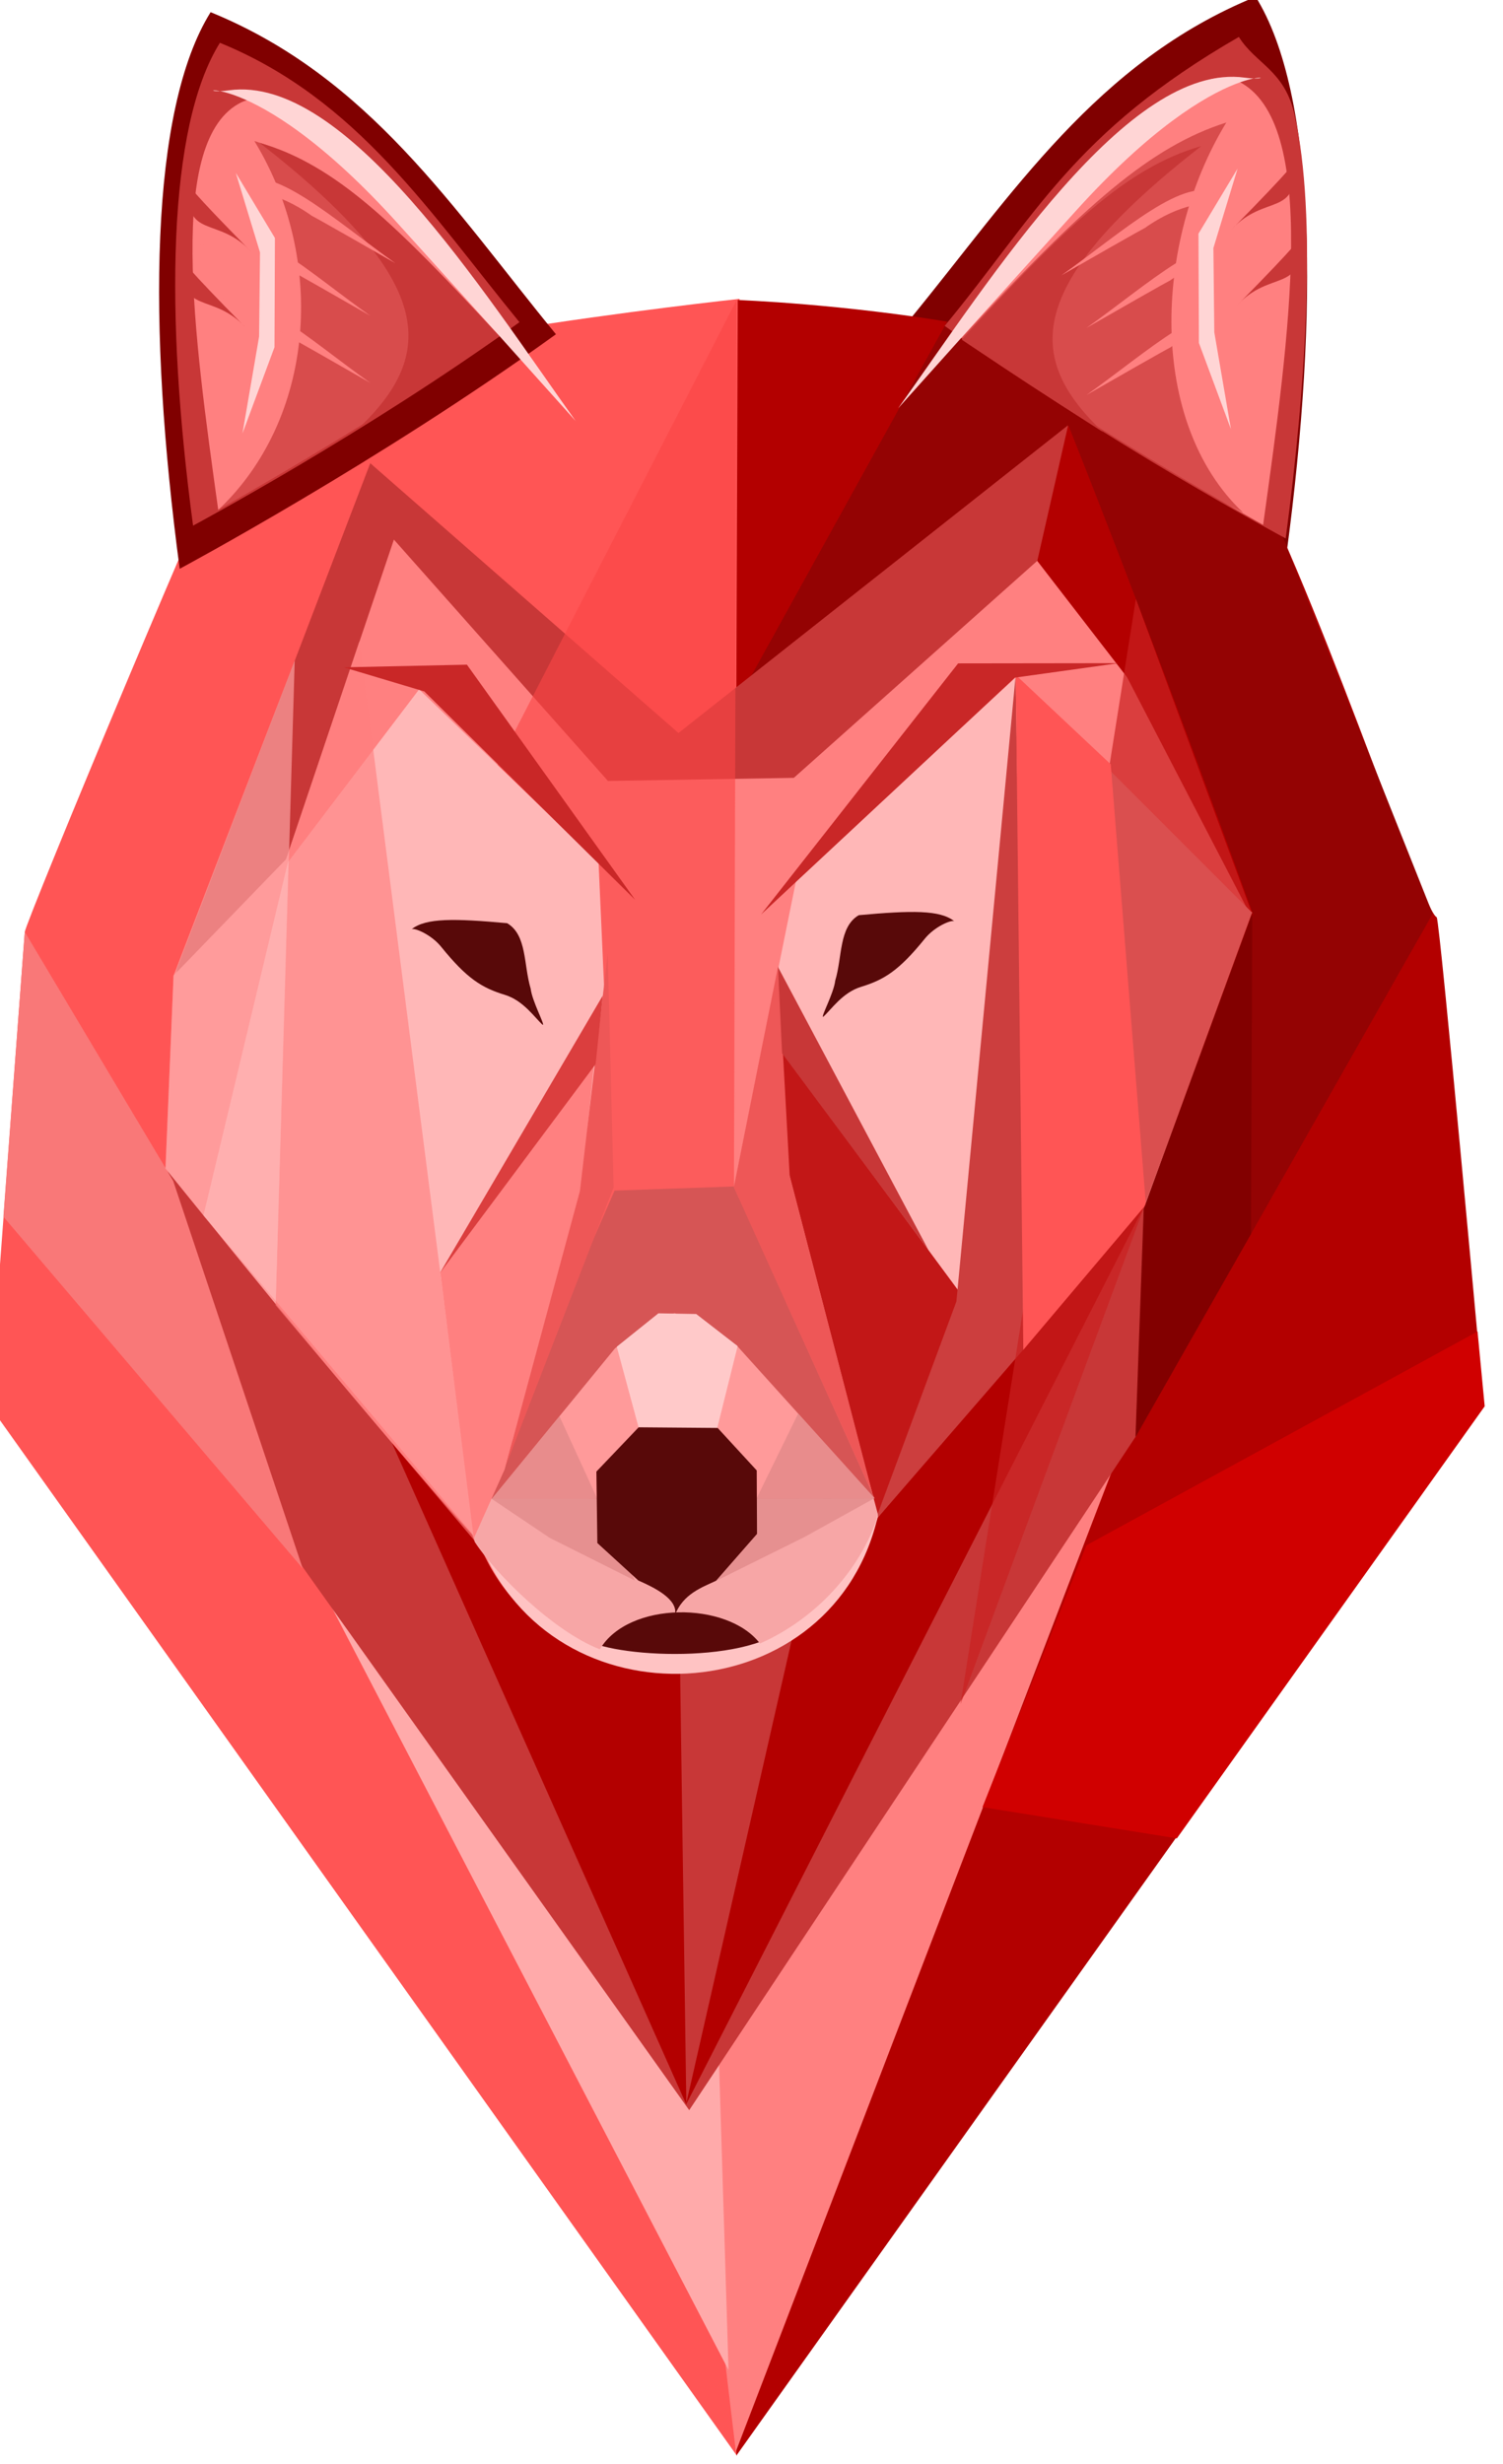 <?xml version="1.0" encoding="UTF-8" standalone="no"?>
<!-- Created with Inkscape (http://www.inkscape.org/) -->

<svg
   xmlns:dc="http://purl.org/dc/elements/1.1/"
   xmlns:cc="http://creativecommons.org/ns#"
   xmlns:rdf="http://www.w3.org/1999/02/22-rdf-syntax-ns#"
   xmlns:svg="http://www.w3.org/2000/svg"
   xmlns="http://www.w3.org/2000/svg"
   xmlns:sodipodi="http://sodipodi.sourceforge.net/DTD/sodipodi-0.dtd"
   xmlns:inkscape="http://www.inkscape.org/namespaces/inkscape"
   width="36"
   height="59"
   id="svg5363"
   version="1.1"
   inkscape:version="0.91 r13725"
   sodipodi:docname="logo.svg">
  <defs
     id="defs5365">
    <clipPath
       clipPathUnits="userSpaceOnUse"
       id="clipPath3923-50-9-5-5-8-4">
      <path
         d="M 0,768 1024,768 1024,0 0,0 0,768 Z"
         id="path3925-26-7-7-8-6-7"
         inkscape:connector-curvature="0" />
    </clipPath>
    <clipPath
       clipPathUnits="userSpaceOnUse"
       id="clipPath3923-50-9-5-5-8-4-0">
      <path
         d="M 0,768 1024,768 1024,0 0,0 0,768 Z"
         id="path3925-26-7-7-8-6-7-6"
         inkscape:connector-curvature="0" />
    </clipPath>
  </defs>
  <sodipodi:namedview
     id="base"
     pagecolor="#ffffff"
     bordercolor="#666666"
     borderopacity="1.0"
     inkscape:pageopacity="1"
     inkscape:pageshadow="2"
     inkscape:zoom="0.9899495"
     inkscape:cx="-104.6677"
     inkscape:cy="-57.602852"
     inkscape:document-units="px"
     inkscape:current-layer="layer1"
     showgrid="false"
     inkscape:window-width="1920"
     inkscape:window-height="1024"
     inkscape:window-x="1063"
     inkscape:window-y="1080"
     inkscape:window-maximized="1" />
  <g
     inkscape:label="Layer 1"
     inkscape:groupmode="layer"
     id="layer1"
     transform="translate(0,-993.362)">
    <g
       transform="matrix(0.068,0,0,0.068,-48.424,955.916)"
       id="g5993-5-9-1-9"
       inkscape:export-filename="/home/jhadvig/Workspace/RedHat/openshift/WinterOfCode/t-shirt/tlac/front.png"
       inkscape:export-xdpi="200"
       inkscape:export-ydpi="200">
      <path
         sodipodi:nodetypes="cczsccc"
         inkscape:connector-curvature="0"
         id="path3748-8-5-5-1-4-4-6-6"
         d="m 972.612,1041.953 0.016,-386.036 c 0,0 -162.371,17.41 -172.956,36.732 -10.585,19.323 -78.564,182.694 -78.832,186.209 -0.192,2.527 -12.422,166.72 -12.422,166.72 l 263.277,369.804 z"
         inkscape:transform-center-y="29.103907"
         inkscape:transform-center-x="-2.5437998"
         style="fill:#ff5555;fill-opacity:1" />
      <path
         sodipodi:nodetypes="cccc"
         inkscape:connector-curvature="0"
         id="rect4539-2-1-5-5-9-9-8-6-6-0-4-5"
         d="m 1165.294,745.524 c 11.414,-85.418 10.474,-161.728 -10.896,-195.99 -55.917,22.811 -85.548,69.381 -121.636,113.407 62.142,44.884 132.532,82.583 132.532,82.583 z"
         style="fill:#800000;fill-opacity:1" />
      <path
         sodipodi:nodetypes="cccc"
         inkscape:connector-curvature="0"
         id="rect4539-2-1-1-9-6-6-4-1-4-1"
         d="m 775.41,750.956 c -11.414,-85.418 -10.474,-161.728 10.896,-195.99 55.917,22.811 85.548,69.381 121.636,113.407 -62.142,44.884 -132.532,82.583 -132.532,82.583 z"
         style="fill:#800000;fill-opacity:1" />
      <path
         sodipodi:nodetypes="cccc"
         inkscape:connector-curvature="0"
         id="rect4539-2-1-5-1-5-2-4-2-7-7-5"
         d="m 780.122,735.761 c -9.901,-74.097 -9.086,-140.294 9.452,-170.014 48.506,19.788 74.21,60.186 105.515,98.377 -53.906,38.935 -114.967,71.638 -114.967,71.638 z"
         style="fill:#c83737;fill-opacity:1" />
      <path
         sodipodi:nodetypes="cczsccc"
         inkscape:connector-curvature="0"
         id="path3748-0-0-0-7-8-1-1-1-3"
         d="m 970.591,1041.859 1.388,-385.548 c 0,0 149.56,5.443 175.63,50.319 26.07,44.876 65.135,164.598 70.557,167.016 1.115,0.497 16.619,171.84 16.619,171.84 l -263.277,369.804 z"
         inkscape:transform-center-y="29.103907"
         inkscape:transform-center-x="2.543803"
         style="fill:#b30000;fill-opacity:1" />
      <path
         sodipodi:nodetypes="ccccc"
         inkscape:connector-curvature="0"
         id="rect4539-2-4-3-0-5-1-6-5-1"
         d="m 1115.861,892.665 -4.277,155.67 -140.27,365.555 -52.932,-442.804 c 75.482,-29.917 197.479,-78.42 197.479,-78.42 z"
         style="fill:#ff8080;fill-opacity:1" />
      <path
         sodipodi:nodetypes="cccc"
         inkscape:connector-curvature="0"
         id="rect4539-2-2-9-7-6-4-0-6-9-6"
         d="m 780.358,1023.219 188.379,361.988 -14.518,-468.791 C 903.88,952.712 780.358,1023.219 780.358,1023.219 Z"
         style="fill:#ffaaaa;fill-opacity:1" />
      <path
         sodipodi:nodetypes="ccccc"
         inkscape:connector-curvature="0"
         id="rect4539-2-22-1-9-9-5-0-3-0-2-2"
         d="m 1162.542,736.297 54.213,136.138 -104.54,184.127 -142.56,-255.1 76.105,-137.595"
         style="fill:#940303;fill-opacity:1" />
      <path
         sodipodi:nodetypes="cccccccccc"
         inkscape:connector-curvature="0"
         id="rect4539-6-9-1-8-4-1-0-8"
         d="m 842.535,713.773 108.563,95.004 137.143,-108.303 63.801,175.251 -36.735,99.525 -3.13,81.233 -157.297,237.212 -186.586,-262.096 6.143,-139.786 z"
         style="fill:#c83737;fill-opacity:1" />
      <path
         sodipodi:nodetypes="ccccc"
         inkscape:connector-curvature="0"
         id="rect4539-2-1-2-93-2-0-8-5-1-6-9"
         d="M 1153.483,872.587 1114.998,975.736 953.723,1291.809 1088.386,700.293 c 33.074,83.187 65.097,172.294 65.097,172.294 z"
         style="fill:#b30000;fill-opacity:1" />
      <path
         sodipodi:nodetypes="cccsc"
         inkscape:connector-curvature="0"
         id="rect4539-2-1-5-5-5-8-6-4-5-1-5-7-9"
         d="m 1148.489,563.682 c -58.498,33.709 -71.75,63.238 -103.621,101.745 56.319,40.678 120.112,74.843 120.112,74.843 7.152,-53.528 11.082,-113.65 3.157,-149.11 -3.536,-15.823 -13.673,-17.898 -19.648,-27.478"
         style="fill:#c83737;fill-opacity:1" />
      <path
         sodipodi:nodetypes="cccc"
         inkscape:connector-curvature="0"
         id="rect4539-2-1-2-9-3-6-0-3-4-6-6-8"
         d="M 947.685,861.068 953.87,1291.721 775.786,891.595 C 849.736,875.21 947.685,861.068 947.685,861.068 Z"
         style="fill:#b30000;fill-opacity:1" />
      <path
         sodipodi:nodetypes="ccccccccccccc"
         inkscape:connector-curvature="0"
         id="rect4539-2-22-6-7-0-5-8-6-1-6"
         d="m 770.433,962.042 2.811,-67.865 39.627,-40.947 37.992,-112.564 75.399,84.99 65.476,-1.093 85.725,-76.399 31.683,41.021 43.415,83.673 -38.216,102.114 -94.115,111.265 c -19.121,63.497 -115.483,69.615 -139.609,7.212 -42.954,-47.323 -110.189,-131.409 -110.189,-131.409 z"
         style="fill:#ff8080;fill-opacity:1" />
      <path
         sodipodi:nodetypes="ccc"
         inkscape:connector-curvature="0"
         id="rect4539-2-22-1-4-0-7-3-0-6-2-2-1"
         d="M 797.888,993.905 971.545,656.394 970.501,1021.231"
         style="fill:#fa4646;fill-opacity:0.62" />
      <path
         sodipodi:nodetypes="cccccc"
         inkscape:connector-curvature="0"
         id="rect4539-2-22-1-4-0-3-80-5-9-49-6-4-1"
         d="m 992.607,860.361 77.51,-71.376 83.025,83.039 -37.472,102.451 -94.072,110.053 -50.873,-116.183"
         style="fill:#ffb7b7;fill-opacity:1" />
      <path
         sodipodi:nodetypes="ccccc"
         inkscape:connector-curvature="0"
         id="rect4539-2-22-1-0-0-6-1-3-2-9-3-3-6"
         d="m 1058.191,1186.984 36.594,-92.188 137.778,-75.282 2.518,26.337 -108.433,152.142"
         style="fill:#d00000;fill-opacity:1" />
      <path
         sodipodi:nodetypes="cccc"
         inkscape:connector-curvature="0"
         id="rect4539-2-22-1-4-9-6-0-6-6-8-4"
         d="M 720.844,878.805 773.119,966.478 818.749,1102.961 713.309,979.096"
         style="fill:#f97878;fill-opacity:1" />
      <path
         sodipodi:nodetypes="ccc"
         inkscape:connector-curvature="0"
         id="rect4539-2-22-6-6-9-6-1-73-2-1-6"
         d="m 1020.837,1086.567 c -17.325,67.388 -114.128,72.552 -139.609,7.212 -19.314,-51.005 153.316,-49.438 139.609,-7.212 z"
         style="fill:#ffc3c3;fill-opacity:1" />
      <path
         sodipodi:nodetypes="ccc"
         inkscape:connector-curvature="0"
         id="rect4539-2-22-6-6-8-5-9-4-6-0-2-5"
         d="m 989.499,1123.295 c -14.835,14.093 -66.415,10.809 -72.977,3.342 -10.096,-23.634 80.142,-22.909 72.977,-3.342 z"
         style="fill:#580909;fill-opacity:1" />
      <path
         sodipodi:nodetypes="ccccc"
         inkscape:connector-curvature="0"
         id="rect4539-2-22-6-6-1-6-5-0-9-1-5-6"
         d="m 1020.627,1086.438 c -5.303,15.211 -19.166,33.337 -40.83,42.941 -11.393,-14.972 -46.357,-14.989 -56.379,2.035 -16.338,-6.255 -37.011,-26.861 -44.05,-37.764 -19.543,-51.005 155.127,-49.438 141.258,-7.212 z"
         style="fill:#f7a6a6;fill-opacity:1" />
      <path
         sodipodi:nodetypes="ccccc"
         inkscape:connector-curvature="0"
         id="rect4539-2-22-1-4-0-3-8-3-9-0-1-9-9-5-59-1-2-6"
         d="m 1021.378,1083.973 29.792,-76.864 -64.028,-86.64 2.934,43.666 26.841,103.172"
         style="fill:#c21717;fill-opacity:1" />
      <path
         sodipodi:nodetypes="cccc"
         inkscape:connector-curvature="0"
         id="rect4539-2-22-1-0-9-4-8-1-4-9-8-6"
         d="m 928.601,969.893 42.115,-1.454 49.458,109.774 -138.9,0.171"
         style="fill:#d65555;fill-opacity:1" />
      <path
         sodipodi:nodetypes="cccccc"
         inkscape:connector-curvature="0"
         id="rect4539-2-22-1-4-0-3-3-2-2-6-5-7-6-0"
         d="m 922.955,854.363 -63.212,-60.95 -46.219,60.874 -29.738,124.325 95.493,113.057 48.773,-122.987"
         style="fill:#ffb7b7;fill-opacity:1" />
      <path
         sodipodi:nodetypes="ccccc"
         inkscape:connector-curvature="0"
         id="rect4539-2-22-1-4-0-3-8-3-9-0-7-1-5-7-6-7-0"
         d="m 879.012,1092.334 -11.805,-93.676 54.148,-73.108 -4.653,45.384 -26.841,97.158"
         style="fill:#ff8080;fill-opacity:1" />
      <path
         sodipodi:nodetypes="cccccc"
         inkscape:connector-curvature="0"
         id="rect4539-2-22-1-1-4-7-3-0-2-6-5"
         d="m 928.789,1025.394 16.885,-11.733 4.182,-0.582 21.773,11.359 48.538,53.781 -134.812,0.208"
         style="fill:#ff9a9a;fill-opacity:1" />
      <path
         sodipodi:nodetypes="cccc"
         inkscape:connector-curvature="0"
         id="rect4539-2-22-1-0-6-4-8-2-6-3-5"
         d="m 885.326,1078.449 23.851,-29.104 26.539,57.845 -29.94,-14.998"
         style="fill:#de8787;fill-opacity:0.706" />
      <path
         sodipodi:nodetypes="cccc"
         inkscape:connector-curvature="0"
         id="rect4539-2-22-1-0-2-5-3-9-7-7-2-5"
         d="m 1020.155,1078.202 -26.882,-29.817 -28.898,58.916 31.014,-15.374"
         style="fill:#de8787;fill-opacity:0.706" />
      <path
         sodipodi:nodetypes="cccccc"
         inkscape:connector-curvature="0"
         id="rect4539-2-22-1-1-9-3-3-5-5-1-0-0"
         d="m 937.829,1056.162 -8.465,-31.288 14.667,-11.766 13.322,0.242 14.593,11.301 -8.237,33.059"
         style="fill:#ffc9c9;fill-opacity:1" />
      <path
         sodipodi:nodetypes="ccccccccc"
         inkscape:connector-curvature="0"
         id="rect4539-2-22-1-0-7-8-5-9-7-5-7-1"
         d="m 937.069,1053.245 27.836,0.231 13.757,14.956 0.106,22.343 -14.451,16.513 c -4.971,2.337 -11.578,4.601 -14.483,12.103 1.388,-5.562 -7.392,-9.802 -12.867,-12.197 l -14.435,-13.193 -0.341,-25.158"
         style="fill:#580909;fill-opacity:1" />
      <path
         sodipodi:nodetypes="cccc"
         inkscape:connector-curvature="0"
         id="rect4539-2-22-1-4-0-6-8-2-1-4-6-1-0"
         d="m 813.807,850.496 24.87,-74.038 40.638,316.765 -70.117,-82.965"
         style="fill:#ff8080;fill-opacity:0.638" />
      <path
         sodipodi:nodetypes="cscc"
         inkscape:connector-curvature="0"
         id="rect4539-2-1-5-5-8-8-8-1-1-0-3-1"
         d="m 788.976,730.167 c -8.572,-61.54 -18.275,-130.562 8.183,-143.479 20.051,-9.789 64.248,49.985 91.351,81.704 -46.67,32.337 -99.534,61.775 -99.534,61.775 z"
         style="fill:#ff8080;fill-opacity:1" />
      <path
         sodipodi:nodetypes="cscc"
         inkscape:connector-curvature="0"
         id="rect4539-2-1-5-5-8-6-9-3-3-1-9-6-9"
         d="m 1157.04,735.483 c 9.336,-67.026 19.904,-142.203 -8.913,-156.271 -21.839,-10.662 -69.976,54.442 -99.495,88.989 50.831,35.22 108.408,67.282 108.408,67.282 z"
         style="fill:#ff8080;fill-opacity:1" />
      <path
         sodipodi:nodetypes="sscs"
         inkscape:connector-curvature="0"
         id="rect4539-2-1-5-5-8-66-7-2-7-7-8-5-7"
         d="m 852.574,629.731 c -53.44,-59.294 -77.041,-44.865 -59.81,-47.256 41.123,-5.705 89.259,70.396 122.127,116.453 -43.843,-48.962 -44.81,-49.772 -62.317,-69.197 z"
         style="fill:#ffd5d5;fill-opacity:1" />
      <path
         sodipodi:nodetypes="ccccc"
         inkscape:connector-curvature="0"
         id="rect4539-2-22-1-1-9-6-5-5-7-4-3-0-4"
         d="m 1048.998,1008.933 20.873,-220.419 3.663,236.277 -52.181,60.215 -0.055,-1.317"
         style="fill:#cc3e3e;fill-opacity:1" />
      <path
         sodipodi:nodetypes="ccccssc"
         inkscape:connector-curvature="0"
         id="path3945-0-7-9-3-8-3-4"
         d="m 1048.214,875.014 c -5.033,-3.95 -14.907,-3.794 -33.602,-2.094 -7.034,4.128 -5.77,14.64 -8.291,23.022 -0.529,4.577 -5.34,13.267 -4.209,12.745 2.728,-2.427 6.72,-8.523 13.273,-10.525 8.172,-2.497 13.383,-5.718 22.47,-16.945 3.465,-4.282 9.203,-6.655 10.359,-6.202 z"
         style="display:inline;fill:#580909;fill-opacity:1;stroke:none" />
      <path
         sodipodi:nodetypes="cccc"
         inkscape:connector-curvature="0"
         id="rect4539-2-1-5-5-5-6-1-1-2-9-7-2-0-6-0"
         d="m 888.048,669.013 c -43.522,-47.113 -59.649,-60.194 -86.331,-68.691 25.772,42.253 21.031,98.017 -12.613,129.791 31.501,-15.859 69.365,-41.298 98.944,-61.099 z"
         style="fill:#c83737;fill-opacity:0.706" />
      <path
         sodipodi:nodetypes="cccc"
         inkscape:connector-curvature="0"
         id="rect4539-2-1-5-5-5-6-1-1-0-5-7-2-9-9-5-6"
         d="m 1050.686,669.749 c 43.522,-47.113 66.708,-67.439 93.389,-75.936 -25.773,42.253 -27.713,105.611 5.931,137.385 -31.502,-15.859 -69.742,-41.647 -99.32,-61.448 z"
         style="fill:#c83737;fill-opacity:0.706" />
      <path
         sodipodi:nodetypes="cccc"
         inkscape:connector-curvature="0"
         id="rect4539-2-1-5-5-5-6-1-1-1-9-3-3-8-5-2-3"
         d="m 888.011,669.134 c -35.804,-38.759 -57.609,-60.511 -84.392,-68.145 62.513,48.733 62.257,74.561 34.579,100.7 25.915,-16.692 25.48,-16.264 49.813,-32.554 z"
         style="fill:#c83737;fill-opacity:1" />
      <path
         sodipodi:nodetypes="cscc"
         inkscape:connector-curvature="0"
         id="rect4539-2-1-5-5-8-66-8-4-6-9-3-0-1-4"
         d="m 822.074,626.755 c -25.242,-18.015 -40.323,-1.205 -26.087,-11.585 11.158,-8.135 34.333,13.297 55.411,28.208 -30.963,-17.77 -29.325,-16.623 -29.325,-16.623 z"
         style="fill:#ff8080;fill-opacity:1" />
      <path
         sodipodi:nodetypes="cscc"
         inkscape:connector-curvature="0"
         id="rect4539-2-1-5-5-8-66-8-8-9-9-2-3-0-7-6"
         d="m 813.231,645.259 c -25.242,-18.015 -40.323,-1.205 -26.087,-11.585 11.157,-8.135 34.333,13.297 55.411,28.208 -30.963,-17.77 -29.325,-16.623 -29.325,-16.623 z"
         style="fill:#ff8080;fill-opacity:1" />
      <path
         sodipodi:nodetypes="cscc"
         inkscape:connector-curvature="0"
         id="rect4539-2-1-5-5-8-66-8-28-5-5-1-8-8-0-2"
         d="m 813.231,668.885 c -25.242,-18.015 -40.323,-1.205 -26.087,-11.585 11.157,-8.135 34.333,13.297 55.411,28.208 -30.963,-17.77 -29.325,-16.623 -29.325,-16.623 z"
         style="fill:#ff8080;fill-opacity:1" />
      <path
         sodipodi:nodetypes="ccccccc"
         inkscape:connector-curvature="0"
         id="rect4539-2-1-5-5-5-6-1-7-8-3-86-1-0-1-6-0-7-8-3"
         d="m 795.18,611.548 8.519,27.991 -0.312,29.614 -5.864,34.138 11.277,-30.346 0.152,-38.469 z"
         style="fill:#ffd5d5;fill-opacity:1" />
      <path
         sodipodi:nodetypes="cccc"
         inkscape:connector-curvature="0"
         id="rect4539-2-1-5-5-5-6-1-1-1-0-7-1-7-97-8-3-6"
         d="m 1050.847,670.264 c 35.804,-38.759 57.609,-60.511 84.392,-68.145 -62.513,48.733 -62.257,74.561 -34.579,100.7 -25.915,-16.692 -25.48,-16.264 -49.813,-32.554 z"
         style="fill:#c83737;fill-opacity:1" />
      <path
         sodipodi:nodetypes="cscc"
         inkscape:connector-curvature="0"
         id="rect4539-2-1-5-5-8-66-8-98-4-7-8-9-6-1-1"
         d="m 1115.298,631.018 c 25.242,-18.015 40.323,-1.205 26.087,-11.585 -11.157,-8.135 -34.333,13.297 -55.411,28.208 30.963,-17.77 29.325,-16.623 29.325,-16.623 z"
         style="fill:#ff8080;fill-opacity:1" />
      <path
         sodipodi:nodetypes="cscc"
         inkscape:connector-curvature="0"
         id="rect4539-2-1-5-5-8-66-8-8-4-1-6-6-7-2-0-4"
         d="m 1124.141,649.522 c 25.242,-18.015 40.323,-1.205 26.087,-11.585 -11.157,-8.135 -34.333,13.297 -55.411,28.208 30.963,-17.77 29.325,-16.623 29.325,-16.623 z"
         style="fill:#ff8080;fill-opacity:1" />
      <path
         sodipodi:nodetypes="cscc"
         inkscape:connector-curvature="0"
         id="rect4539-2-1-5-5-8-66-8-28-3-7-8-7-64-5-9-7"
         d="m 1124.141,673.148 c 25.242,-18.015 40.323,-1.205 26.087,-11.585 -11.157,-8.135 -34.333,13.297 -55.411,28.208 30.963,-17.77 29.325,-16.623 29.325,-16.623 z"
         style="fill:#ff8080;fill-opacity:1" />
      <path
         sodipodi:nodetypes="sscs"
         inkscape:connector-curvature="0"
         id="rect4539-2-1-5-5-8-66-83-5-0-2-3-9-6-7"
         d="m 1090.769,625.271 c 53.44,-59.294 77.041,-44.865 59.81,-47.256 -41.123,-5.705 -89.259,70.396 -122.127,116.453 43.843,-48.962 44.81,-49.772 62.317,-69.197 z"
         style="fill:#ffd5d5;fill-opacity:1" />
      <path
         sodipodi:nodetypes="ccc"
         inkscape:connector-curvature="0"
         id="rect4539-2-22-1-4-0-6-1-9-0-4-8-7-0-0-1"
         d="m 1112.22,761.576 41.002,111.039 -102.789,278.119"
         style="fill:#ca2020;fill-opacity:0.688" />
      <path
         sodipodi:nodetypes="ccccssc"
         inkscape:connector-curvature="0"
         id="path3945-2-6-5-0-1-9-0-5"
         d="m 857.138,877.835 c 5.033,-3.95 14.907,-3.794 33.602,-2.094 7.034,4.128 5.77,14.64 8.291,23.022 0.529,4.577 5.34,13.267 4.209,12.745 -2.728,-2.427 -6.719,-8.523 -13.273,-10.525 -8.172,-2.497 -13.383,-5.718 -22.47,-16.945 -3.465,-4.282 -9.203,-6.655 -10.359,-6.202 z"
         style="display:inline;fill:#580909;fill-opacity:1;stroke:none" />
      <path
         sodipodi:nodetypes="cccc"
         inkscape:connector-curvature="0"
         id="rect4539-2-22-1-4-0-3-8-3-2-1-6-42-2-9-4"
         d="M 773.246,894.204 815.928,783.22 809.245,1009.904 770.401,962.172"
         style="fill:#ffaaaa;fill-opacity:0.647" />
      <path
         sodipodi:nodetypes="ccc"
         inkscape:connector-curvature="0"
         id="rect4539-2-1-5-5-8-66-6-68-1-9-6-1-5-7"
         d="m 778.753,615.912 c -1.858,19.324 10.207,10.666 21.861,23.423 -22.46,-22.76 -21.861,-23.423 -21.861,-23.423 z"
         style="fill:#c83737;fill-opacity:1" />
      <path
         sodipodi:nodetypes="ccc"
         inkscape:connector-curvature="0"
         id="rect4539-2-1-5-5-8-66-6-8-9-6-6-24-0-4-4"
         d="m 776.794,642.604 c -1.858,19.324 10.207,10.666 21.861,23.423 -22.46,-22.76 -21.861,-23.423 -21.861,-23.423 z"
         style="fill:#c83737;fill-opacity:1" />
      <path
         sodipodi:nodetypes="ccc"
         inkscape:connector-curvature="0"
         id="rect4539-2-1-5-5-8-66-6-94-0-9-8-0-1-9-0"
         d="m 1167.765,608.08 c 1.858,19.324 -10.207,10.666 -21.861,23.423 22.46,-22.76 21.861,-23.423 21.861,-23.423 z"
         style="fill:#c83737;fill-opacity:1" />
      <path
         sodipodi:nodetypes="ccc"
         inkscape:connector-curvature="0"
         id="rect4539-2-1-5-5-8-66-6-8-2-5-3-7-9-9-4-9"
         d="m 1169.724,634.772 c 1.858,19.324 -10.207,10.666 -21.861,23.423 22.46,-22.76 21.861,-23.423 21.861,-23.423 z"
         style="fill:#c83737;fill-opacity:1" />
      <path
         sodipodi:nodetypes="cccc"
         inkscape:connector-curvature="0"
         id="rect4539-2-22-1-4-0-6-36-3-7-3-2-8-2-4"
         d="m 833.181,785.65 43.408,-0.932 59.252,82.801 -74.263,-73.375"
         style="fill:#c92727;fill-opacity:1" />
      <path
         sodipodi:nodetypes="ccccc"
         inkscape:connector-curvature="0"
         id="rect4539-2-1-5-5-5-6-1-7-8-3-86-5-6-9-3-9-6-5-8"
         d="m 970.59,968.702 15.621,-77.877 4.063,73.822 29.236,112.225 z"
         style="fill:#ee5757;fill-opacity:1" />
      <path
         sodipodi:nodetypes="ccccc"
         inkscape:connector-curvature="0"
         id="rect4539-2-1-5-5-5-6-1-7-8-3-86-5-3-2-8-6-5-5-7-5"
         d="m 928.259,968.742 -2.064,-82.23 -9.799,83.507 -26.248,97.096 z"
         style="fill:#ee5757;fill-opacity:1" />
      <path
         sodipodi:nodetypes="ccccccc"
         inkscape:connector-curvature="0"
         id="rect4539-2-1-5-5-5-6-1-7-8-3-86-1-6-6-2-2-3-8-6-1"
         d="m 1148.042,610.034 -8.519,27.991 0.312,29.614 5.864,34.138 -11.277,-30.346 -0.152,-38.469 z"
         style="fill:#ffd5d5;fill-opacity:1" />
      <path
         sodipodi:nodetypes="cccc"
         inkscape:connector-curvature="0"
         id="rect4539-2-22-1-1-9-7-6-4-1-0-9-7-8"
         d="m 1069.898,788.338 33.457,31.452 12.396,155.088 -43.187,51.087"
         style="fill:#ff5555;fill-opacity:1" />
      <path
         sodipodi:nodetypes="cccc"
         inkscape:connector-curvature="0"
         id="rect4539-2-22-1-4-0-6-36-9-0-5-7-38-2-4-8"
         d="m 1106.159,784.189 -56.554,0.073 -69.389,88.392 89.433,-83.381"
         style="fill:#c92727;fill-opacity:1" />
      <path
         sodipodi:nodetypes="cccc"
         inkscape:connector-curvature="0"
         id="rect4539-2-1-5-5-5-6-1-7-8-3-86-7-76-4-3-5-4-8-3"
         d="m 924.441,901.214 -2.524,24.173 -54.903,73.645 z"
         style="fill:#db3e3e;fill-opacity:1" />
      <path
         sodipodi:nodetypes="cccc"
         inkscape:connector-curvature="0"
         id="rect4539-2-1-5-5-5-6-1-7-8-3-86-7-7-9-2-2-57-9-3-2"
         d="m 986.148,891.162 1.45,30.4 51.605,69.367 z"
         style="fill:#c83737;fill-opacity:1" />
      <path
         sodipodi:nodetypes="cccc"
         inkscape:connector-curvature="0"
         id="rect4539-2-22-1-4-0-3-8-3-2-1-6-4-3-4-0-7"
         d="m 1114.939,976.44 38.262,-104.443 -0.433,113.184 -40.698,71.46"
         style="fill:#800000;fill-opacity:0.869" />
    </g>
  </g>
</svg>
